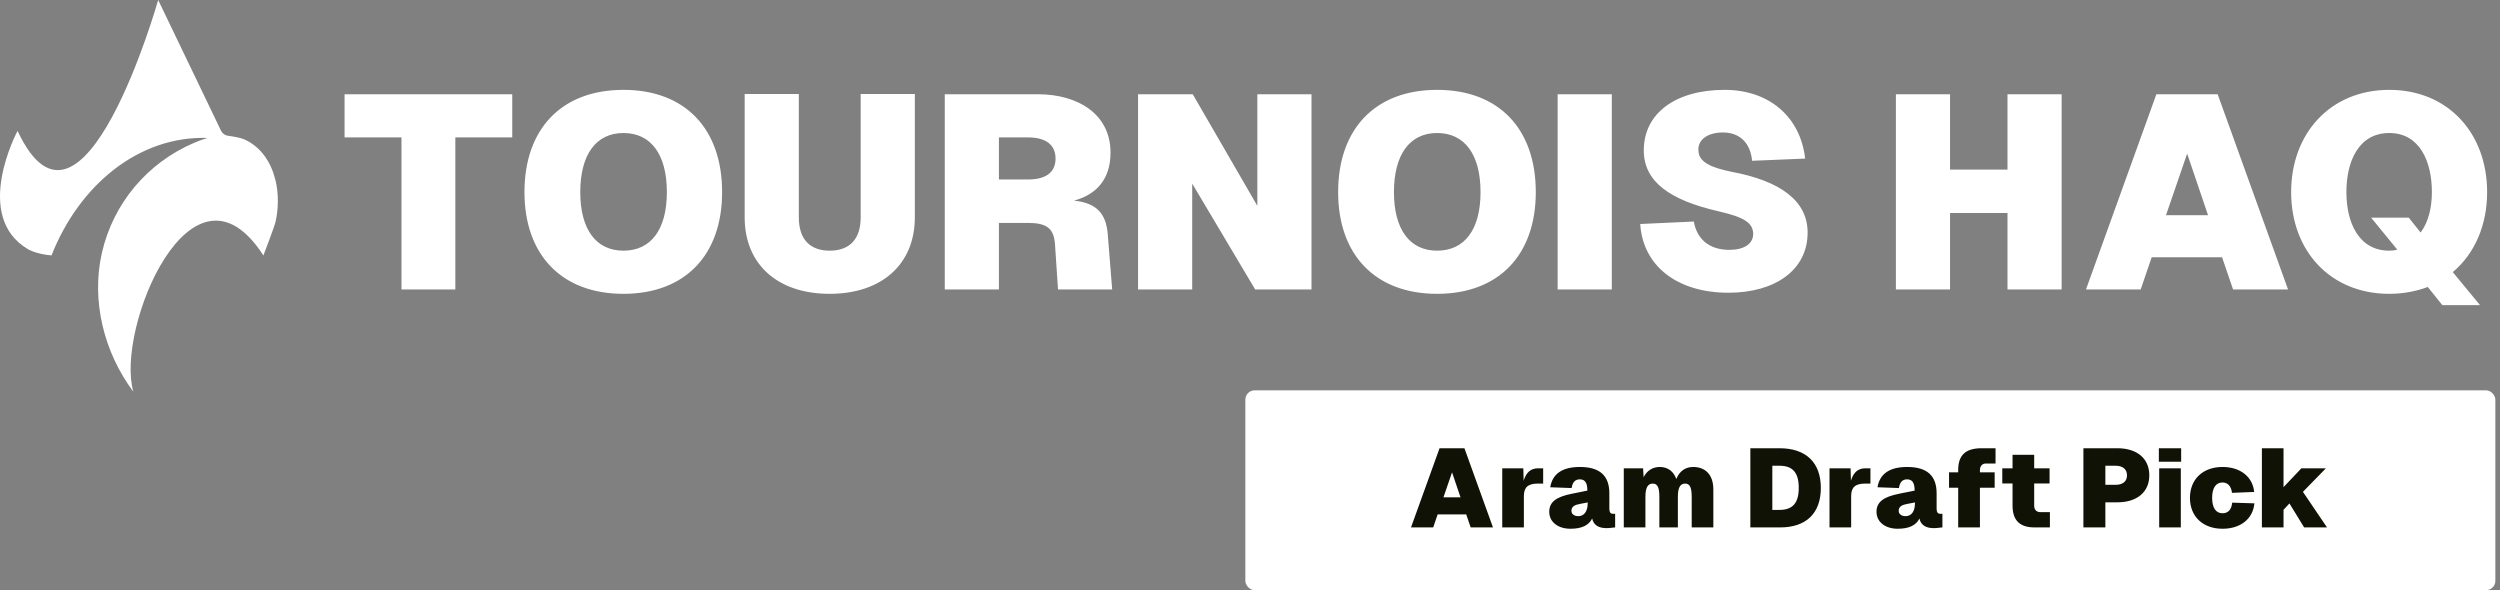 <svg width="538" height="127" viewBox="0 0 538 127" fill="none" xmlns="http://www.w3.org/2000/svg">
<rect x="0" y="0" width="538" height="127" fill="#808080" stroke="none"/>
<path d="M59.26 38.713C58.352 34.983 56.236 31.65 52.576 29.992C51.769 29.628 50.145 29.36 49.078 29.222C48.419 29.134 47.849 28.72 47.562 28.126L34.041 0C34.041 0 17.669 57.773 3.778 28.168C3.778 28.168 -6.04 46.447 5.979 53.602C6.783 54.081 8.647 54.77 11.093 54.958C17 39.928 29.766 29.21 44.668 29.681C43.68 29.973 42.719 30.34 41.774 30.742C31.771 34.994 24.361 43.723 21.926 54.429C19.576 64.756 22.401 75.891 28.705 84.302C24.74 70.927 41.242 31.037 56.684 54.977C56.684 54.977 59.057 48.795 59.298 47.73C59.941 44.895 59.991 41.674 59.271 38.709H59.264L59.26 38.713Z" fill="white"/>
<path d="M110.236 20.284V29.572H97.991V62.286H86.396V29.572H74.151V20.284H110.236ZM134.162 63.232C120.851 63.232 112.865 54.832 112.865 41.344C112.865 27.738 120.851 19.338 134.162 19.338C147.472 19.338 155.399 27.738 155.399 41.344C155.399 54.832 147.472 63.232 134.162 63.232ZM124.874 41.344C124.874 49.331 128.246 53.945 134.162 53.945C140.137 53.945 143.509 49.331 143.509 41.344C143.509 33.299 140.137 28.625 134.162 28.625C128.246 28.625 124.874 33.299 124.874 41.344ZM196.872 46.787C196.872 56.843 189.773 63.232 178.533 63.232C167.293 63.232 160.254 56.843 160.254 46.787V20.225H171.908V46.787C171.908 51.578 174.392 53.945 178.533 53.945C182.733 53.945 185.218 51.578 185.218 46.787V20.225H196.872V46.787ZM223.368 20.284C231.946 20.284 238.985 24.544 238.985 32.826C238.985 38.386 236.146 41.818 231.117 43.178C235.85 43.651 238.039 45.84 238.394 50.455L239.34 62.286H227.686L227.036 52.584C226.799 49.094 225.202 47.97 221.179 47.97H214.968V62.286H203.314V20.284H223.368ZM214.968 38.623H221.238C225.083 38.623 227.154 37.085 227.154 34.127C227.154 31.169 225.083 29.572 221.238 29.572H214.968V38.623ZM244.908 20.284H256.681L270.583 44.302V20.284H282.236V62.286H270.109L256.562 39.51V62.286H244.908V20.284ZM309.264 63.232C295.954 63.232 287.968 54.832 287.968 41.344C287.968 27.738 295.954 19.338 309.264 19.338C322.575 19.338 330.502 27.738 330.502 41.344C330.502 54.832 322.575 63.232 309.264 63.232ZM299.977 41.344C299.977 49.331 303.349 53.945 309.264 53.945C315.239 53.945 318.611 49.331 318.611 41.344C318.611 33.299 315.239 28.625 309.264 28.625C303.349 28.625 299.977 33.299 299.977 41.344ZM335.204 20.284H346.858V62.286H335.204V20.284ZM364.509 47.674C365.16 51.401 367.763 53.767 372.14 53.767C375.276 53.767 377.346 52.525 377.287 50.218C377.169 47.911 375.276 46.728 369.892 45.485C359.303 43.06 353.743 39.096 353.743 32.352C353.743 24.366 360.605 19.338 371.135 19.338C380.777 19.338 387.462 25.194 388.468 34.127L377.05 34.6C376.696 30.755 374.388 28.507 370.78 28.507C367.467 28.507 365.219 30.104 365.515 32.589C365.692 35.074 368.65 36.139 372.614 36.967C383.084 38.919 389 43.178 389 50.04C389 58.145 381.96 62.996 371.963 62.996C361.019 62.996 353.565 57.317 352.974 48.206L364.509 47.674ZM407.995 62.286V20.284H419.649V36.493H432.012V20.284H443.666V62.286H432.012V45.84H419.649V62.286H407.995ZM448.905 62.286L464.05 20.284H477.242L492.386 62.286H480.555L478.188 55.364H463.044L460.678 62.286H448.905ZM466.12 46.313H475.171L470.675 33.062L466.12 46.313ZM514.172 63.232C501.513 63.232 493.053 54.004 493.053 41.344C493.053 28.685 501.513 19.338 514.172 19.338C526.832 19.338 535.232 28.685 535.232 41.344C535.232 48.502 532.511 54.655 527.838 58.559L533.694 65.658H525.59L522.454 61.754C519.97 62.7 517.13 63.232 514.172 63.232ZM504.944 41.344C504.944 47.911 507.606 53.945 514.172 53.945C514.764 53.945 515.355 53.886 515.888 53.708L510.268 46.846H518.373L520.916 50.04C522.573 47.852 523.342 44.716 523.342 41.344C523.342 34.778 520.739 28.625 514.172 28.625C507.547 28.625 504.944 34.778 504.944 41.344Z" fill="white"/>
<rect x="268" y="84" width="269" height="43" rx="2" fill="white"/>
<path d="M303.648 113.5L309.792 96.46H315.144L321.288 113.5H316.488L315.528 110.692H309.384L308.424 113.5H303.648ZM310.632 107.02H314.304L312.48 101.644L310.632 107.02ZM323.282 100.78H327.818L327.89 103.444C328.418 101.692 329.402 100.78 330.986 100.78H332.09V104.068H330.938C328.754 104.068 327.938 104.932 327.938 106.78V113.5H323.282V100.78ZM333.61 104.86C334.09 101.956 336.226 100.492 339.994 100.492C344.266 100.492 346.33 102.364 346.33 106.156V109.42C346.33 110.452 346.738 110.572 347.146 110.572H347.578V113.5L347.074 113.548C346.546 113.596 343.186 114.268 342.634 111.58C341.938 112.996 340.474 113.788 337.954 113.788C335.338 113.788 333.394 112.372 333.394 110.14C333.394 107.956 335.026 106.9 338.266 106.252L341.602 105.58C341.602 103.9 341.098 103.156 339.97 103.156C338.986 103.156 338.41 103.756 338.218 105.028L333.61 104.86ZM338.17 109.924C338.17 110.596 338.722 111.076 339.658 111.076C340.882 111.076 341.674 110.092 341.674 108.244V108.124L340.162 108.412C338.938 108.628 338.17 108.964 338.17 109.924ZM349.438 100.78H353.59L353.71 102.7C354.382 101.308 355.63 100.492 357.19 100.492C358.918 100.492 360.166 101.452 360.742 103.084C361.438 101.332 362.758 100.492 364.366 100.492C366.934 100.492 368.71 102.1 368.71 105.316V113.5H364.054V106.924C364.054 104.956 363.67 104.068 362.662 104.068C361.534 104.068 361.078 105.004 361.078 106.924V113.5H357.094V106.924C357.094 104.908 356.71 104.068 355.678 104.068C354.574 104.068 354.094 105.004 354.094 106.924V113.5H349.438V100.78ZM382.94 96.46C388.652 96.46 391.844 99.532 391.844 105.004C391.844 110.452 388.7 113.5 383.084 113.5H376.676V96.46H382.94ZM381.404 109.732H382.94C385.796 109.732 387.092 108.244 387.092 104.98C387.092 101.716 385.796 100.228 382.94 100.228H381.404V109.732ZM393.711 100.78H398.247L398.319 103.444C398.847 101.692 399.831 100.78 401.415 100.78H402.519V104.068H401.367C399.183 104.068 398.367 104.932 398.367 106.78V113.5H393.711V100.78ZM404.039 104.86C404.519 101.956 406.655 100.492 410.423 100.492C414.695 100.492 416.759 102.364 416.759 106.156V109.42C416.759 110.452 417.167 110.572 417.575 110.572H418.007V113.5L417.503 113.548C416.975 113.596 413.615 114.268 413.063 111.58C412.367 112.996 410.903 113.788 408.383 113.788C405.767 113.788 403.823 112.372 403.823 110.14C403.823 107.956 405.455 106.9 408.695 106.252L412.031 105.58C412.031 103.9 411.527 103.156 410.399 103.156C409.415 103.156 408.839 103.756 408.647 105.028L404.039 104.86ZM408.599 109.924C408.599 110.596 409.151 111.076 410.087 111.076C411.311 111.076 412.103 110.092 412.103 108.244V108.124L410.591 108.412C409.367 108.628 408.599 108.964 408.599 109.924ZM421.402 101.164C421.402 97.996 422.938 96.46 426.442 96.46H429.442V99.748H427.354C426.586 99.748 426.082 100.3 426.082 101.164V101.644H429.25V104.956H426.082V113.5H421.402V104.956H419.434V101.644H421.402V101.164ZM433.1 97.876H437.756V100.78H441.068V104.044H437.756V108.82C437.756 109.684 438.26 110.212 439.076 110.212H441.14V113.5H437.828C434.684 113.5 433.1 112.012 433.1 108.82V104.044H430.892V100.78H433.1V97.876ZM455.643 96.46C459.915 96.46 462.531 98.692 462.531 102.292C462.531 105.868 459.915 108.1 455.643 108.1H453.075V113.5H448.347V96.46H455.643ZM453.075 104.332H455.283C456.771 104.332 457.731 103.636 457.731 102.292C457.731 100.948 456.771 100.228 455.283 100.228H453.075V104.332ZM464.657 100.78H469.312V113.5H464.657V100.78ZM464.585 99.364V96.46H469.385V99.364H464.585ZM480.324 106.06C480.156 104.596 479.388 103.828 478.284 103.828C476.844 103.828 476.052 105.028 476.052 107.14C476.052 109.252 476.844 110.452 478.284 110.452C479.46 110.452 480.204 109.732 480.372 108.172L485.148 108.316C484.836 111.676 482.148 113.788 478.284 113.788C474.06 113.788 471.276 111.148 471.276 107.14C471.276 103.132 474.06 100.492 478.284 100.492C482.052 100.492 484.764 102.532 485.1 105.868L480.324 106.06ZM486.758 96.46H491.414V104.836L495.254 100.78H500.534L495.59 105.844L500.774 113.5H495.854L492.686 108.34L491.414 109.708V113.5H486.758V96.46Z" fill="#101205"/>
</svg>
